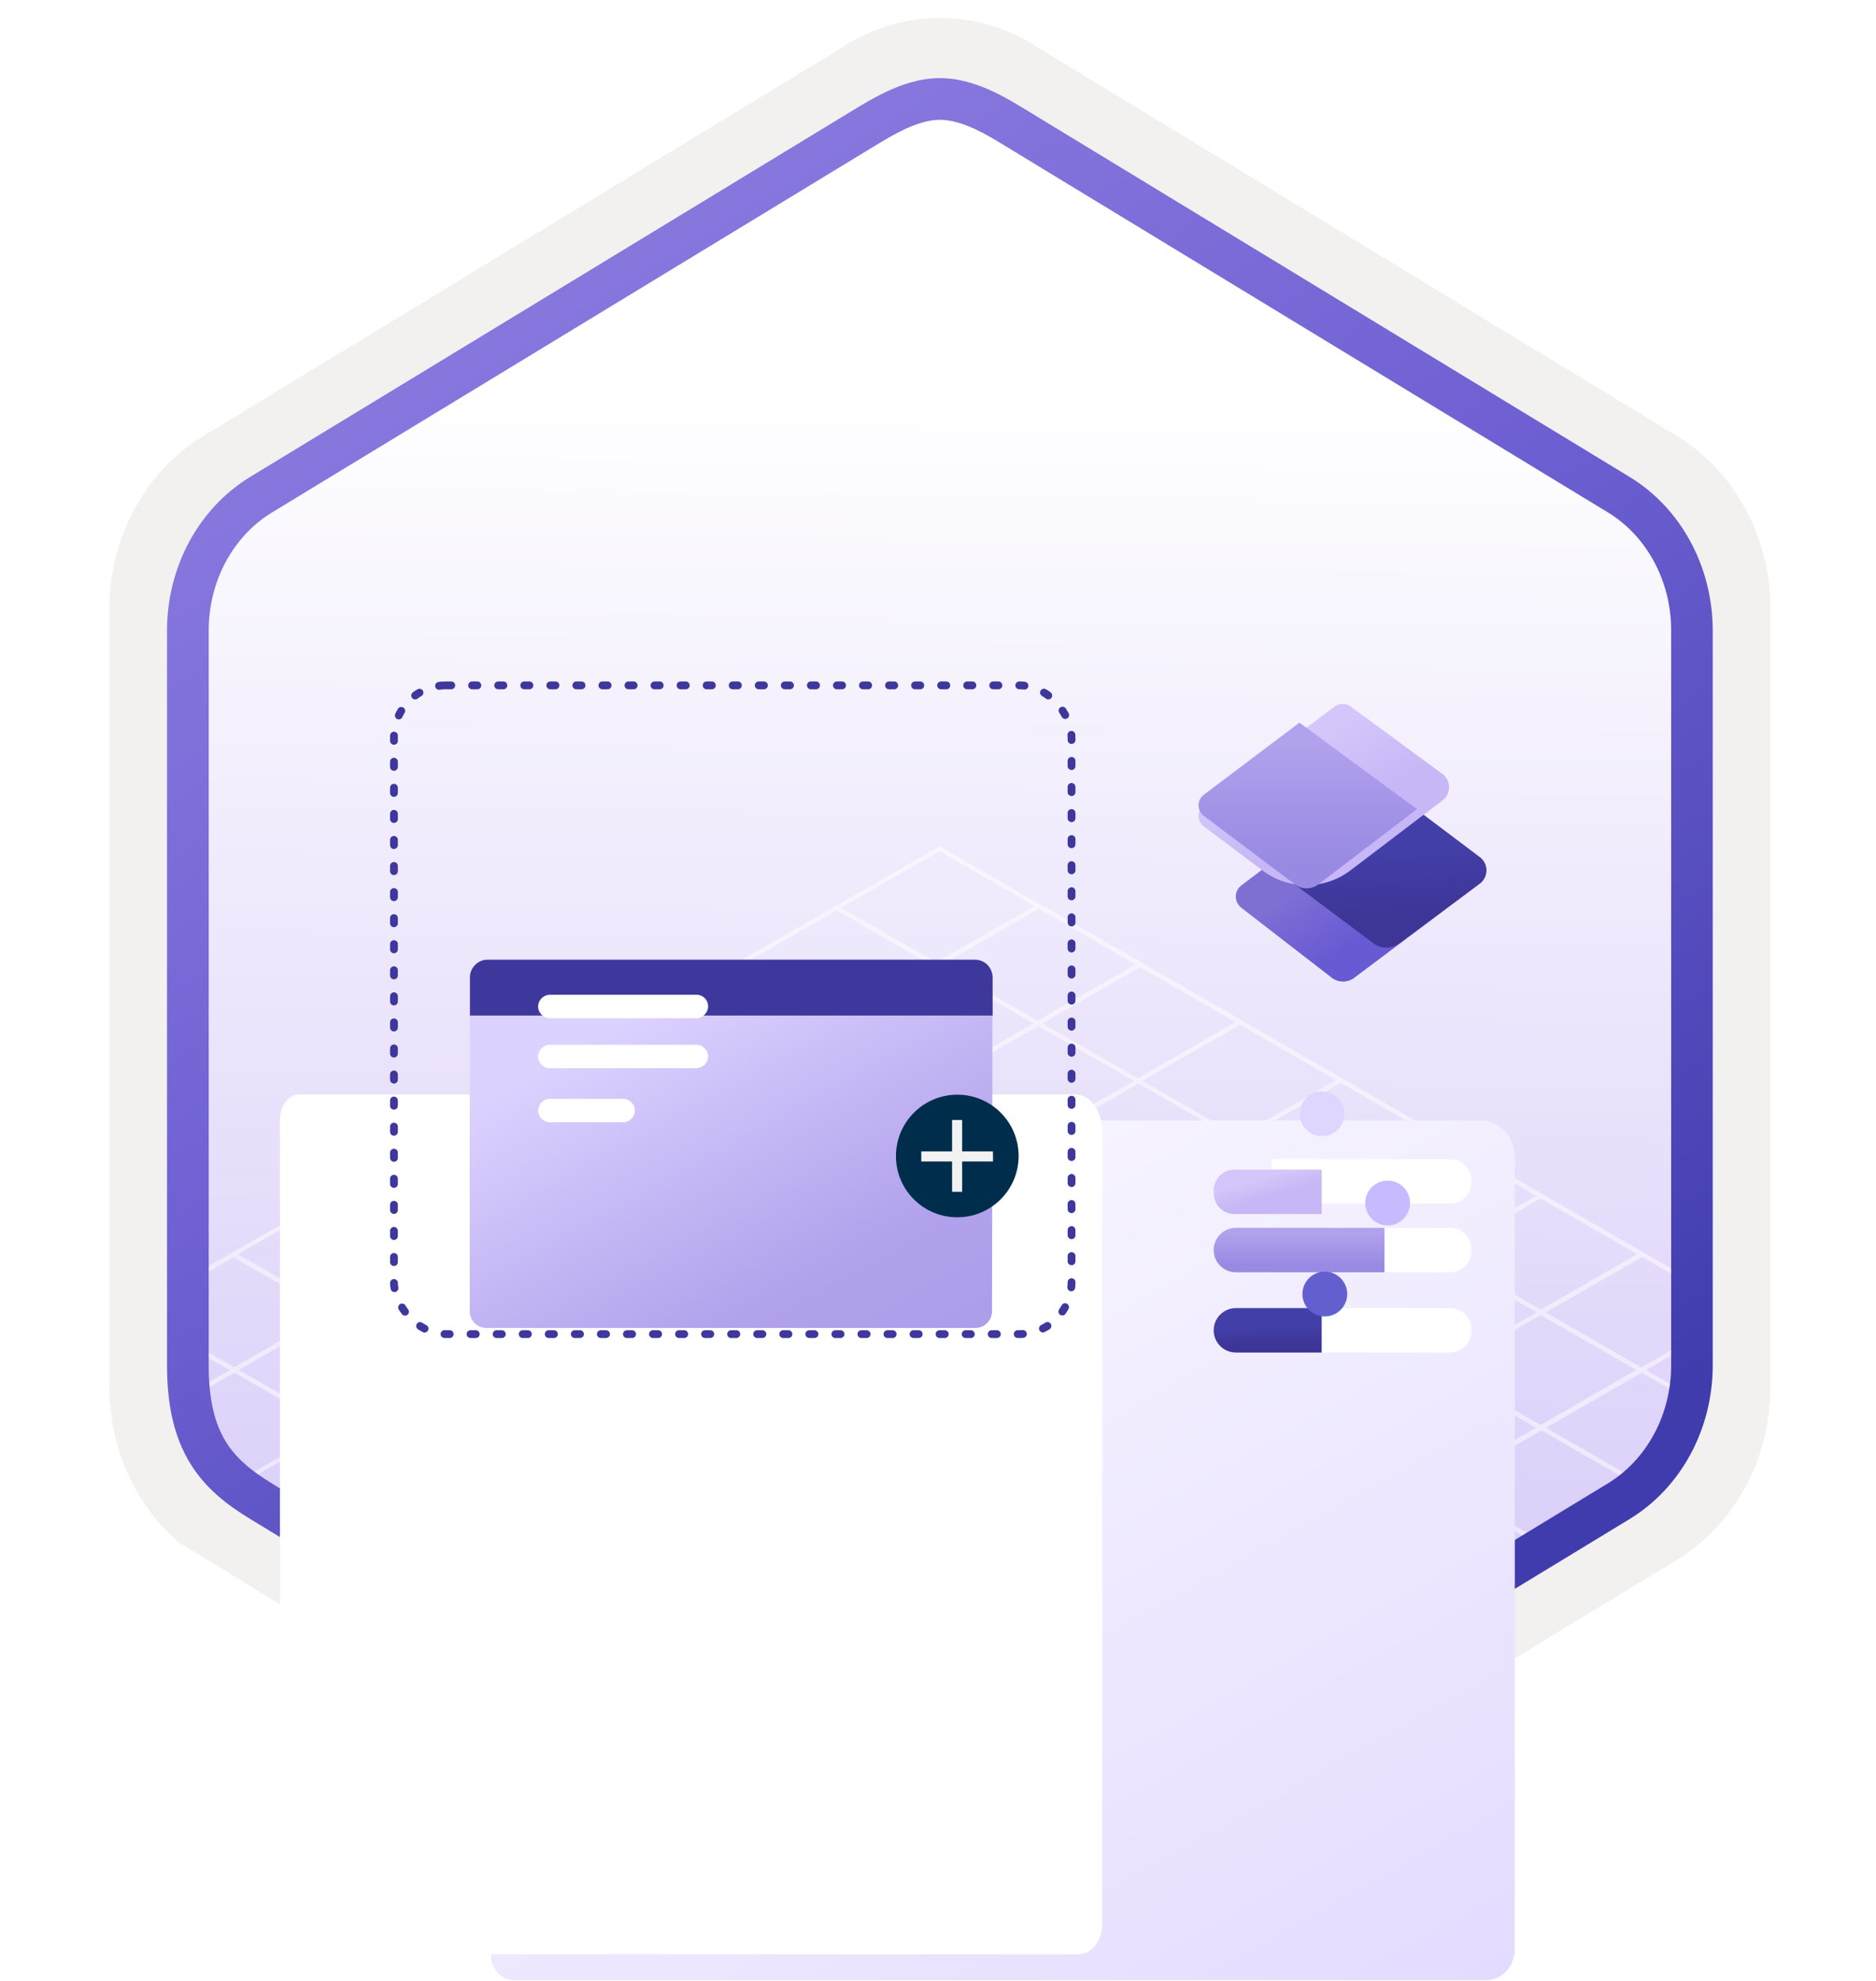 <svg width="180" height="190" viewBox="0 0 180 190" fill="none" xmlns="http://www.w3.org/2000/svg">
<g clip-path="url(#clip0_1563_23031)">
<path d="M90.186 189.742C93.246 189.742 96.256 188.892 98.916 187.272L160.886 149.612C166.426 146.242 169.856 139.912 169.856 133.072V58.362C169.856 51.542 166.426 45.202 160.886 41.822L98.916 4.162C93.586 0.922 86.766 0.942 81.466 4.162L19.496 41.842C13.956 45.212 10.506 51.542 10.506 58.382V133.082C10.506 138.842 12.956 144.262 17.056 147.832V147.862L81.466 187.292C84.106 188.892 87.126 189.742 90.186 189.742ZM90.836 8.692C92.786 8.692 95.266 9.902 96.976 10.952L157.736 48.142C161.486 50.422 163.606 57.022 163.606 61.772L162.976 133.072C162.976 137.822 159.776 142.092 156.026 144.372L95.626 180.752C92.196 182.842 89.406 182.842 85.966 180.752L24.756 144.282C21.006 142.002 17.986 137.802 17.986 133.072V59.432C17.986 54.692 20.716 49.802 24.486 47.512L85.066 10.952C86.766 9.912 88.886 8.692 90.836 8.692Z" fill="#F2F1F0"/>
<path fill-rule="evenodd" clip-rule="evenodd" d="M98.086 12.272C95.636 10.772 92.916 10.022 90.186 10.022C87.456 10.022 84.736 10.782 82.286 12.272L26.156 46.602C21.136 49.672 18.026 55.422 18.026 61.672V129.772C18.026 136.002 21.126 141.772 26.156 144.842L82.286 179.172C84.736 180.672 87.456 181.422 90.186 181.422C92.916 181.422 95.636 180.682 98.086 179.172L154.216 144.842C159.236 141.772 162.346 136.002 162.346 129.772V61.672C162.346 55.442 159.246 49.692 154.216 46.602L98.086 12.272Z" fill="url(#paint0_linear_1563_23031)"/>
<path fill-rule="evenodd" clip-rule="evenodd" d="M90.186 11.492C91.866 11.492 93.756 12.362 95.816 13.612L154.286 49.152C157.936 51.372 160.346 55.642 160.346 60.472V130.952C160.346 135.772 157.936 140.052 154.286 142.272L95.826 177.812C93.866 179.002 91.946 179.752 90.196 179.752C88.446 179.752 86.526 179.002 84.566 177.812L26.086 142.282C24.076 141.052 22.626 139.852 21.646 138.242C20.666 136.642 20.026 134.422 20.026 130.962V60.482C20.026 55.652 22.436 51.382 26.086 49.162L84.546 13.622C86.636 12.372 88.496 11.492 90.186 11.492ZM97.896 181.242L156.356 145.702C161.276 142.712 164.336 137.092 164.336 130.962V60.482C164.336 54.352 161.276 48.732 156.356 45.742L97.896 10.202C95.786 8.922 93.076 7.492 90.186 7.492C87.286 7.492 84.576 8.932 82.486 10.192H82.476L24.006 45.742C19.086 48.732 16.026 54.352 16.026 60.482V130.962C16.026 134.922 16.766 137.912 18.226 140.322C19.686 142.722 21.746 144.322 24.006 145.692L82.466 181.232C84.686 182.582 87.356 183.762 90.176 183.762C92.996 183.762 95.676 182.592 97.896 181.242Z" fill="url(#paint1_linear_1563_23031)"/>
<path d="M90.186 189.742C93.246 189.742 96.256 188.892 98.916 187.272L160.886 149.612C166.426 146.242 169.856 139.912 169.856 133.072V58.362C169.856 51.542 166.426 45.202 160.886 41.822L98.916 4.162C93.586 0.922 86.766 0.942 81.466 4.162L19.496 41.842C13.956 45.212 10.506 51.542 10.506 58.382V133.082C10.506 138.842 12.956 144.262 17.056 147.832V147.862L81.466 187.292C84.106 188.892 87.126 189.742 90.186 189.742ZM90.836 8.692C92.786 8.692 95.266 9.902 96.976 10.952L157.736 48.142C161.486 50.422 163.606 57.022 163.606 61.772L162.976 133.072C162.976 137.822 159.776 142.092 156.026 144.372L95.626 180.752C92.196 182.842 89.406 182.842 85.966 180.752L24.756 144.282C21.006 142.002 17.986 137.802 17.986 133.072V59.432C17.986 54.692 20.716 49.802 24.486 47.512L85.066 10.952C86.766 9.912 88.886 8.692 90.836 8.692Z" fill="#F2F1F0"/>
<path fill-rule="evenodd" clip-rule="evenodd" d="M98.086 12.272C95.636 10.772 92.916 10.022 90.186 10.022C87.456 10.022 84.736 10.782 82.286 12.272L26.156 46.602C21.136 49.672 18.026 55.422 18.026 61.672V129.772C18.026 136.002 21.126 141.772 26.156 144.842L82.286 179.172C84.736 180.672 87.456 181.422 90.186 181.422C92.916 181.422 95.636 180.682 98.086 179.172L154.216 144.842C159.236 141.772 162.346 136.002 162.346 129.772V61.672C162.346 55.442 159.246 49.692 154.216 46.602L98.086 12.272Z" fill="url(#paint2_linear_1563_23031)"/>
<g opacity="0.5">
<path d="M22.398 120.586L31.628 125.876L22.478 131.136L17.878 128.496V129.026L22.038 131.416L18.358 133.536L18.498 133.966L22.498 131.676L31.689 136.956L22.569 142.196L20.919 141.246L21.128 141.876L89.638 181.476L90.069 181.186L80.738 175.806L90.008 170.476L99.209 175.756L99.618 175.476L90.468 170.206L99.698 164.896L109.058 170.266L109.288 169.856L100.168 164.636L109.288 159.396L118.528 164.706L118.858 164.346L109.758 159.116L118.958 153.836L128.148 159.116L128.688 158.906L119.398 153.576L128.628 148.276L137.768 153.526L138.308 153.316L129.078 148.016L138.218 142.756L147.368 148.016L147.898 147.806L138.668 142.506L147.898 137.196L156.988 142.426L157.518 142.216L148.338 136.946L157.518 131.666L162.208 134.356V133.866L157.938 131.406L162.478 128.796V128.266L157.478 131.156L148.308 125.886L157.568 120.556L162.748 123.556V123.046L119.448 98.046L100.188 86.926L99.998 86.856L90.608 81.436L90.178 81.156L18.398 122.376V122.916L22.398 120.586ZM22.928 131.396L32.069 126.126L41.288 131.416L32.118 136.686L22.928 131.396ZM80.758 131.396L89.988 126.096L99.128 131.336L89.898 136.646L80.758 131.396ZM89.459 136.906L80.248 142.196L71.108 136.946L80.319 131.656L89.459 136.906ZM90.459 125.836L99.608 120.576L108.738 125.826L99.588 131.086L90.459 125.836ZM90.008 125.576L80.778 120.276L89.939 115.016L99.168 120.316L90.008 125.576ZM89.569 125.836L80.338 131.136L71.108 125.836L80.338 120.536L89.569 125.836ZM79.888 131.396L70.678 136.686L61.449 131.386L70.658 126.096L79.888 131.396ZM70.218 136.956L61.069 142.216L51.828 136.916L60.988 131.646L70.218 136.956ZM70.668 137.206L79.808 142.456L70.668 147.716L61.508 142.466L70.668 137.206ZM80.248 142.716L89.478 148.016L80.348 153.266L71.108 147.976L80.248 142.716ZM80.718 142.446L89.918 137.156L99.148 142.456L89.948 147.756L80.718 142.446ZM90.368 136.906L99.588 131.596L108.818 136.896L99.598 142.206L90.368 136.906ZM100.038 131.336L109.188 126.076L118.418 131.386L109.268 136.646L100.038 131.336ZM109.628 125.826L118.858 120.516L128.088 125.826L118.858 131.126L109.628 125.826ZM109.188 125.566L100.058 120.316L109.288 115.016L118.408 120.266L109.188 125.566ZM99.608 120.066L90.378 114.756L99.608 109.456L108.838 114.756L99.608 120.066ZM89.939 114.506L80.778 109.236L90.008 103.936L99.168 109.196L89.939 114.506ZM89.488 114.756L80.338 120.026L71.168 114.756L80.329 109.496L89.488 114.756ZM79.888 120.276L70.658 125.576L61.498 120.316L70.728 115.016L79.888 120.276ZM70.218 125.836L60.998 131.136L51.838 125.866L61.048 120.576L70.218 125.836ZM60.548 131.396L51.378 136.656L42.209 131.396L51.398 126.096L60.548 131.396ZM50.919 136.926L41.748 142.196L32.588 136.926L41.748 131.666L50.919 136.926ZM51.368 137.176L60.608 142.476L51.419 147.756L42.188 142.456L51.368 137.176ZM61.048 142.736L70.198 147.986L60.998 153.276L51.858 148.016L61.048 142.736ZM70.648 148.236L79.878 153.536L70.668 158.836L61.449 153.526L70.648 148.236ZM80.329 153.796L89.608 159.116L80.388 164.416L71.118 159.086L80.329 153.796ZM80.799 153.526L89.928 148.276L99.198 153.606L90.079 158.846L80.799 153.526ZM90.388 148.006L99.598 142.716L108.868 148.046L99.668 153.336L90.388 148.006ZM100.038 142.456L109.268 137.156L118.538 142.486L109.308 147.786L100.038 142.456ZM109.708 136.896L118.858 131.636L128.128 136.966L118.988 142.226L109.708 136.896ZM119.308 131.386L128.528 126.076L137.808 131.406L128.578 136.706L119.308 131.386ZM128.978 125.826L138.148 120.546L147.428 125.876L138.248 131.146L128.978 125.826ZM128.528 125.566L119.308 120.266L128.478 114.986L137.708 120.296L128.528 125.566ZM118.858 120.006L109.728 114.756L118.898 109.486L128.028 114.736L118.858 120.006ZM109.288 114.506L100.058 109.196L109.228 103.936L118.458 109.236L109.288 114.506ZM99.608 108.946L90.448 103.676L99.618 98.416L108.778 103.676L99.608 108.946ZM90.008 103.426L80.738 98.096L89.888 92.826L99.168 98.156L90.008 103.426ZM89.558 103.676L80.329 108.986L71.079 103.666L80.299 98.356L89.558 103.676ZM79.888 109.236L70.728 114.506L61.488 109.196L70.638 103.926L79.888 109.236ZM70.278 114.756L61.048 120.056L51.819 114.756L61.038 109.446L70.278 114.756ZM60.608 120.316L51.388 125.616L42.169 120.316L51.378 115.016L60.608 120.316ZM50.938 125.876L41.768 131.146L32.548 125.856L41.718 120.576L50.938 125.876ZM22.939 142.446L32.059 137.206L41.218 142.466L32.078 147.726L22.939 142.446ZM32.518 147.986L41.669 142.726L50.888 148.026L41.718 153.296L32.518 147.986ZM42.169 153.556L51.338 148.286L60.488 153.536L51.288 158.826L42.169 153.556ZM51.738 159.086L60.928 153.796L70.158 159.096L60.938 164.396L51.738 159.086ZM61.388 164.656L70.608 159.356L79.878 164.686L70.638 169.996L61.388 164.656ZM80.218 175.536L71.079 170.256L80.329 164.936L89.488 170.206L80.218 175.536ZM89.939 169.946L80.778 164.676L90.008 159.376L99.178 164.636L89.939 169.946ZM99.648 164.366L90.468 159.106L99.598 153.856L108.758 159.126L99.648 164.366ZM109.228 158.856L100.068 153.586L109.258 148.296L118.428 153.566L109.228 158.856ZM118.878 153.306L109.708 148.046L118.938 142.736L128.098 148.006L118.878 153.306ZM128.548 147.746L119.378 142.486L128.528 137.226L137.698 142.496L128.548 147.746ZM138.138 142.236L128.978 136.966L138.198 131.666L147.368 136.936L138.138 142.236ZM156.988 131.396L147.818 136.676L138.648 131.406L147.818 126.126L156.988 131.396ZM157.078 120.296L147.818 125.616L138.548 120.286L147.828 114.946L157.078 120.296ZM147.388 114.696L138.098 120.036L128.868 114.736L138.178 109.376L147.388 114.696ZM137.738 109.126L128.428 114.476L119.298 109.236L128.638 103.866L137.738 109.126ZM128.188 103.606L118.848 108.976L109.618 103.676L118.988 98.296L128.188 103.606ZM118.538 98.036L109.178 103.416L100.008 98.156L109.398 92.766L118.538 98.036ZM108.958 92.506L99.569 97.896L90.288 92.576L99.689 87.156L108.958 92.506ZM90.148 81.646L99.248 86.896L89.838 92.316L80.698 87.066L90.148 81.646ZM80.258 87.326L89.398 92.576L80.248 97.846L71.098 92.586L80.258 87.326ZM70.648 92.836L79.799 98.096L70.579 103.406L61.419 98.146L70.648 92.836ZM60.968 98.396L70.138 103.666L60.988 108.936L51.809 103.666L60.968 98.396ZM51.368 103.916L60.538 109.196L51.328 114.496L42.128 109.216L51.368 103.916ZM41.688 109.476L50.878 114.756L41.669 120.056L32.468 114.776L41.688 109.476ZM32.018 115.026L41.218 120.316L32.048 125.606L22.819 120.306L32.018 115.026Z" fill="white"/>
</g>
<path fill-rule="evenodd" clip-rule="evenodd" d="M90.185 11.492C91.865 11.492 93.755 12.362 95.815 13.612L154.285 49.152C157.935 51.372 160.345 55.642 160.345 60.472V130.952C160.345 135.772 157.935 140.052 154.285 142.272L95.825 177.812C93.865 179.002 91.945 179.752 90.195 179.752C88.445 179.752 86.525 179.002 84.565 177.812L26.085 142.282C24.075 141.052 22.625 139.852 21.645 138.242C20.665 136.642 20.025 134.422 20.025 130.962V60.482C20.025 55.652 22.435 51.382 26.085 49.162L84.545 13.622C86.635 12.372 88.495 11.492 90.185 11.492ZM97.895 181.242L156.355 145.702C161.275 142.712 164.335 137.092 164.335 130.962V60.482C164.335 54.352 161.275 48.732 156.355 45.742L97.895 10.202C95.785 8.922 93.075 7.492 90.185 7.492C87.285 7.492 84.575 8.932 82.485 10.192H82.475L24.005 45.742C19.085 48.732 16.025 54.352 16.025 60.482V130.962C16.025 134.922 16.765 137.912 18.225 140.322C19.685 142.722 21.745 144.322 24.005 145.692L82.465 181.232C84.685 182.582 87.355 183.762 90.175 183.762C92.995 183.762 95.675 182.592 97.895 181.242Z" fill="url(#paint3_linear_1563_23031)"/>
<g filter="url(#filter0_ddddd_1563_23031)">
<g filter="url(#filter1_dddddi_1563_23031)">
<path d="M50.919 134.958L50.919 57.418C50.919 57.097 50.977 56.779 51.091 56.482C51.204 56.185 51.371 55.916 51.581 55.689C51.791 55.462 52.04 55.282 52.314 55.159C52.588 55.036 52.882 54.973 53.179 54.973L145.914 54.973C146.77 54.973 147.591 55.341 148.197 55.996C148.802 56.651 149.143 57.539 149.143 58.465L149.143 134.469C149.143 135.257 148.853 136.012 148.339 136.569C147.824 137.125 147.126 137.438 146.398 137.438L53.179 137.438C52.877 137.448 52.576 137.39 52.295 137.269C52.015 137.147 51.761 136.964 51.548 136.731C51.336 136.499 51.171 136.221 51.062 135.916C50.954 135.611 50.905 135.285 50.919 134.958Z" fill="url(#paint4_linear_1563_23031)"/>
</g>
<path d="M30.859 134.958L30.859 57.418C30.859 57.097 30.906 56.779 30.997 56.482C31.088 56.185 31.222 55.916 31.391 55.689C31.559 55.462 31.759 55.282 31.98 55.159C32.2 55.036 32.436 54.973 32.674 54.973L107.161 54.973C107.849 54.973 108.509 55.341 108.995 55.996C109.481 56.651 109.755 57.539 109.755 58.465L109.755 134.469C109.755 135.257 109.522 136.012 109.109 136.569C108.696 137.125 108.135 137.438 107.55 137.438L32.674 137.438C32.432 137.448 32.19 137.39 31.965 137.269C31.739 137.147 31.535 136.964 31.365 136.731C31.194 136.499 31.061 136.221 30.974 135.916C30.887 135.611 30.848 135.285 30.859 134.958Z" fill="white"/>
</g>
<g filter="url(#filter2_ddddd_1563_23031)">
<path fill-rule="evenodd" clip-rule="evenodd" d="M122.014 106.445H139.162C140.267 106.445 141.162 105.549 141.162 104.445V104.184C141.162 103.079 140.267 102.184 139.162 102.184H122.014V106.445Z" fill="white"/>
<g filter="url(#filter3_d_1563_23031)">
<path fill-rule="evenodd" clip-rule="evenodd" d="M116.451 104.445C116.451 105.549 117.346 106.445 118.451 106.445H126.814V102.184H118.451C117.346 102.184 116.451 103.079 116.451 104.184V104.445Z" fill="url(#paint5_linear_1563_23031)"/>
</g>
</g>
<g filter="url(#filter4_ddddd_1563_23031)">
<path fill-rule="evenodd" clip-rule="evenodd" d="M127.395 115.03H139.162C140.267 115.03 141.162 114.135 141.162 113.03V112.769C141.162 111.664 140.267 110.769 139.162 110.769H127.395V115.03Z" fill="white"/>
<path fill-rule="evenodd" clip-rule="evenodd" d="M116.451 112.9C116.451 114.076 117.405 115.03 118.581 115.03H132.836V110.769H118.581C117.405 110.769 116.451 111.723 116.451 112.9V112.9Z" fill="url(#paint6_linear_1563_23031)"/>
</g>
<g filter="url(#filter5_ddddd_1563_23031)">
<path fill-rule="evenodd" clip-rule="evenodd" d="M125.256 123.728H139.163C140.267 123.728 141.163 122.833 141.163 121.728V121.467C141.163 120.362 140.267 119.467 139.163 119.467H125.256V123.728Z" fill="white"/>
<path fill-rule="evenodd" clip-rule="evenodd" d="M116.451 121.597C116.451 122.774 117.405 123.728 118.581 123.728H126.814V119.467H118.581C117.405 119.467 116.451 120.421 116.451 121.597V121.597Z" fill="url(#paint7_linear_1563_23031)"/>
</g>
<g filter="url(#filter6_dddddi_1563_23031)">
<circle cx="132.941" cy="112.886" r="2.148" fill="#C8BAFF"/>
</g>
<g filter="url(#filter7_dddddi_1563_23031)">
<circle cx="126.914" cy="121.617" r="2.148" fill="#635FCE"/>
</g>
<g filter="url(#filter8_dddddi_1563_23031)">
<circle cx="126.65" cy="104.331" r="2.148" fill="#DFD5FF"/>
</g>
<path d="M141.983 84.755L129.929 93.793C129.619 94.027 129.24 94.151 128.851 94.149C128.463 94.146 128.086 94.016 127.778 93.778L119.095 87.063C118.932 86.936 118.799 86.773 118.709 86.587C118.618 86.401 118.572 86.197 118.573 85.99C118.574 85.783 118.623 85.579 118.715 85.394C118.808 85.209 118.942 85.048 119.107 84.923L132.291 74.933L141.984 82.218C142.181 82.365 142.341 82.557 142.451 82.777C142.561 82.998 142.619 83.241 142.619 83.487C142.618 83.733 142.561 83.976 142.45 84.196C142.34 84.416 142.18 84.608 141.983 84.755V84.755Z" fill="url(#paint8_linear_1563_23031)"/>
<path d="M141.974 84.752L134.268 90.481C133.909 90.748 133.473 90.893 133.025 90.893C132.577 90.893 132.141 90.748 131.782 90.481L121.72 82.946L132.323 74.933L141.982 82.213C142.179 82.361 142.338 82.553 142.448 82.774C142.557 82.995 142.614 83.238 142.613 83.484C142.612 83.731 142.554 83.973 142.443 84.193C142.332 84.413 142.171 84.605 141.974 84.752V84.752Z" fill="url(#paint9_linear_1563_23031)"/>
<g filter="url(#filter9_d_1563_23031)">
<path d="M138.411 75.769L129.584 82.476C127.091 84.37 123.645 84.378 121.142 82.497L115.496 78.252C115.341 78.135 115.214 77.983 115.127 77.809C115.04 77.635 114.995 77.443 114.995 77.248C114.995 77.053 115.04 76.861 115.127 76.687C115.214 76.512 115.341 76.361 115.496 76.244L128.055 66.768C128.275 66.602 128.542 66.511 128.818 66.509C129.094 66.507 129.363 66.595 129.585 66.758L138.394 73.229C138.593 73.375 138.755 73.565 138.867 73.785C138.979 74.005 139.038 74.248 139.04 74.495C139.041 74.741 138.985 74.985 138.876 75.206C138.767 75.428 138.608 75.62 138.411 75.769Z" fill="url(#paint10_linear_1563_23031)"/>
</g>
<path d="M135.957 77.61L126.478 84.834C126.159 85.076 125.769 85.207 125.369 85.207C124.968 85.207 124.578 85.076 124.259 84.834L115.496 78.246C115.341 78.128 115.215 77.977 115.128 77.802C115.041 77.628 114.996 77.436 114.996 77.242C114.996 77.047 115.041 76.855 115.128 76.681C115.215 76.506 115.341 76.355 115.496 76.237L124.679 69.314L135.957 77.61Z" fill="url(#paint11_linear_1563_23031)"/>
<g filter="url(#filter10_ddddd_1563_23031)">
<path d="M95.223 82.399H45.07V111.776C45.07 112.669 45.808 113.368 46.662 113.368H93.592C94.485 113.368 95.184 112.631 95.184 111.776L95.223 82.399Z" fill="url(#paint12_linear_1563_23031)"/>
<path d="M93.533 78.049H46.778C45.846 78.049 45.089 78.826 45.089 79.739V83.408H95.242V79.739C95.222 78.807 94.504 78.049 93.533 78.049Z" fill="#3F389C"/>
</g>
<g filter="url(#filter11_ddddd_1563_23031)">
<path d="M66.855 91.415H52.759C52.157 91.415 51.633 91.919 51.633 92.541C51.633 93.143 52.138 93.667 52.759 93.667H66.817C67.457 93.628 67.943 93.123 67.943 92.521C67.943 91.919 67.457 91.415 66.855 91.415Z" fill="white"/>
<path d="M66.855 96.21H52.759C52.157 96.21 51.633 96.715 51.633 97.337C51.633 97.958 52.138 98.463 52.759 98.463H66.817C67.457 98.424 67.943 97.919 67.943 97.337C67.943 96.735 67.457 96.21 66.855 96.21Z" fill="white"/>
<path fill-rule="evenodd" clip-rule="evenodd" d="M52.759 101.394H59.788C60.39 101.394 60.914 101.899 60.914 102.52C60.914 103.122 60.409 103.646 59.788 103.646H52.759C52.157 103.646 51.633 103.142 51.633 102.52C51.672 101.899 52.138 101.394 52.759 101.394Z" fill="white"/>
</g>
<rect x="37.799" y="65.738" width="65.014" height="62.224" rx="5" stroke="#3F389C" stroke-width="0.75" stroke-linecap="round" stroke-linejoin="round" stroke-dasharray="0.5 2"/>
<path d="M91.851 116.755C95.102 116.755 97.737 114.126 97.737 110.869C97.73 107.618 95.094 104.997 91.851 104.997C88.615 104.997 85.965 107.625 85.965 110.883C85.965 114.133 88.594 116.755 91.851 116.755Z" fill="#002D4C"/>
<path d="M92.316 107.425H91.351V114.312H92.316V107.425Z" fill="#F2F2F2"/>
<path d="M95.273 110.44H88.394V111.404H95.28L95.273 110.44Z" fill="#F2F2F2"/>
</g>
<defs>
<filter id="filter0_ddddd_1563_23031" x="17.857" y="52.973" width="140.286" height="121.466" filterUnits="userSpaceOnUse" color-interpolation-filters="sRGB">
<feFlood flood-opacity="0" result="BackgroundImageFix"/>
<feColorMatrix in="SourceAlpha" type="matrix" values="0 0 0 0 0 0 0 0 0 0 0 0 0 0 0 0 0 0 127 0" result="hardAlpha"/>
<feOffset/>
<feColorMatrix type="matrix" values="0 0 0 0 0 0 0 0 0 0 0 0 0 0 0 0 0 0 0.1 0"/>
<feBlend mode="normal" in2="BackgroundImageFix" result="effect1_dropShadow_1563_23031"/>
<feColorMatrix in="SourceAlpha" type="matrix" values="0 0 0 0 0 0 0 0 0 0 0 0 0 0 0 0 0 0 127 0" result="hardAlpha"/>
<feOffset dy="2"/>
<feGaussianBlur stdDeviation="2"/>
<feColorMatrix type="matrix" values="0 0 0 0 0 0 0 0 0 0 0 0 0 0 0 0 0 0 0.1 0"/>
<feBlend mode="normal" in2="effect1_dropShadow_1563_23031" result="effect2_dropShadow_1563_23031"/>
<feColorMatrix in="SourceAlpha" type="matrix" values="0 0 0 0 0 0 0 0 0 0 0 0 0 0 0 0 0 0 127 0" result="hardAlpha"/>
<feOffset dx="-1" dy="7"/>
<feGaussianBlur stdDeviation="3.5"/>
<feColorMatrix type="matrix" values="0 0 0 0 0 0 0 0 0 0 0 0 0 0 0 0 0 0 0.09 0"/>
<feBlend mode="normal" in2="effect2_dropShadow_1563_23031" result="effect3_dropShadow_1563_23031"/>
<feColorMatrix in="SourceAlpha" type="matrix" values="0 0 0 0 0 0 0 0 0 0 0 0 0 0 0 0 0 0 127 0" result="hardAlpha"/>
<feOffset dx="-1" dy="15"/>
<feGaussianBlur stdDeviation="4.5"/>
<feColorMatrix type="matrix" values="0 0 0 0 0 0 0 0 0 0 0 0 0 0 0 0 0 0 0.05 0"/>
<feBlend mode="normal" in2="effect3_dropShadow_1563_23031" result="effect4_dropShadow_1563_23031"/>
<feColorMatrix in="SourceAlpha" type="matrix" values="0 0 0 0 0 0 0 0 0 0 0 0 0 0 0 0 0 0 127 0" result="hardAlpha"/>
<feOffset dx="-2" dy="26"/>
<feGaussianBlur stdDeviation="5.5"/>
<feColorMatrix type="matrix" values="0 0 0 0 0 0 0 0 0 0 0 0 0 0 0 0 0 0 0.01 0"/>
<feBlend mode="normal" in2="effect4_dropShadow_1563_23031" result="effect5_dropShadow_1563_23031"/>
<feBlend mode="normal" in="SourceGraphic" in2="effect5_dropShadow_1563_23031" result="shape"/>
</filter>
<filter id="filter1_dddddi_1563_23031" x="49.916" y="53.973" width="100.227" height="85.466" filterUnits="userSpaceOnUse" color-interpolation-filters="sRGB">
<feFlood flood-opacity="0" result="BackgroundImageFix"/>
<feColorMatrix in="SourceAlpha" type="matrix" values="0 0 0 0 0 0 0 0 0 0 0 0 0 0 0 0 0 0 127 0" result="hardAlpha"/>
<feOffset/>
<feColorMatrix type="matrix" values="0 0 0 0 0 0 0 0 0 0 0 0 0 0 0 0 0 0 0.1 0"/>
<feBlend mode="normal" in2="BackgroundImageFix" result="effect1_dropShadow_1563_23031"/>
<feColorMatrix in="SourceAlpha" type="matrix" values="0 0 0 0 0 0 0 0 0 0 0 0 0 0 0 0 0 0 127 0" result="hardAlpha"/>
<feOffset/>
<feColorMatrix type="matrix" values="0 0 0 0 0 0 0 0 0 0 0 0 0 0 0 0 0 0 0.1 0"/>
<feBlend mode="normal" in2="effect1_dropShadow_1563_23031" result="effect2_dropShadow_1563_23031"/>
<feColorMatrix in="SourceAlpha" type="matrix" values="0 0 0 0 0 0 0 0 0 0 0 0 0 0 0 0 0 0 127 0" result="hardAlpha"/>
<feOffset/>
<feGaussianBlur stdDeviation="0.5"/>
<feColorMatrix type="matrix" values="0 0 0 0 0 0 0 0 0 0 0 0 0 0 0 0 0 0 0.09 0"/>
<feBlend mode="normal" in2="effect2_dropShadow_1563_23031" result="effect3_dropShadow_1563_23031"/>
<feColorMatrix in="SourceAlpha" type="matrix" values="0 0 0 0 0 0 0 0 0 0 0 0 0 0 0 0 0 0 127 0" result="hardAlpha"/>
<feOffset dy="1"/>
<feGaussianBlur stdDeviation="0.5"/>
<feColorMatrix type="matrix" values="0 0 0 0 0 0 0 0 0 0 0 0 0 0 0 0 0 0 0.05 0"/>
<feBlend mode="normal" in2="effect3_dropShadow_1563_23031" result="effect4_dropShadow_1563_23031"/>
<feColorMatrix in="SourceAlpha" type="matrix" values="0 0 0 0 0 0 0 0 0 0 0 0 0 0 0 0 0 0 127 0" result="hardAlpha"/>
<feOffset dy="1"/>
<feGaussianBlur stdDeviation="0.5"/>
<feColorMatrix type="matrix" values="0 0 0 0 0 0 0 0 0 0 0 0 0 0 0 0 0 0 0.01 0"/>
<feBlend mode="normal" in2="effect4_dropShadow_1563_23031" result="effect5_dropShadow_1563_23031"/>
<feBlend mode="normal" in="SourceGraphic" in2="effect5_dropShadow_1563_23031" result="shape"/>
<feColorMatrix in="SourceAlpha" type="matrix" values="0 0 0 0 0 0 0 0 0 0 0 0 0 0 0 0 0 0 127 0" result="hardAlpha"/>
<feOffset dx="0.2" dy="0.5"/>
<feGaussianBlur stdDeviation="0.25"/>
<feComposite in2="hardAlpha" operator="arithmetic" k2="-1" k3="1"/>
<feColorMatrix type="matrix" values="0 0 0 0 1 0 0 0 0 1 0 0 0 0 1 0 0 0 0.1 0"/>
<feBlend mode="normal" in2="shape" result="effect6_innerShadow_1563_23031"/>
</filter>
<filter id="filter2_ddddd_1563_23031" x="114.451" y="101.184" width="28.712" height="12.261" filterUnits="userSpaceOnUse" color-interpolation-filters="sRGB">
<feFlood flood-opacity="0" result="BackgroundImageFix"/>
<feColorMatrix in="SourceAlpha" type="matrix" values="0 0 0 0 0 0 0 0 0 0 0 0 0 0 0 0 0 0 127 0" result="hardAlpha"/>
<feOffset/>
<feColorMatrix type="matrix" values="0 0 0 0 0 0 0 0 0 0 0 0 0 0 0 0 0 0 0.1 0"/>
<feBlend mode="normal" in2="BackgroundImageFix" result="effect1_dropShadow_1563_23031"/>
<feColorMatrix in="SourceAlpha" type="matrix" values="0 0 0 0 0 0 0 0 0 0 0 0 0 0 0 0 0 0 127 0" result="hardAlpha"/>
<feOffset/>
<feGaussianBlur stdDeviation="0.5"/>
<feColorMatrix type="matrix" values="0 0 0 0 0 0 0 0 0 0 0 0 0 0 0 0 0 0 0.1 0"/>
<feBlend mode="normal" in2="effect1_dropShadow_1563_23031" result="effect2_dropShadow_1563_23031"/>
<feColorMatrix in="SourceAlpha" type="matrix" values="0 0 0 0 0 0 0 0 0 0 0 0 0 0 0 0 0 0 127 0" result="hardAlpha"/>
<feOffset dy="1"/>
<feGaussianBlur stdDeviation="0.5"/>
<feColorMatrix type="matrix" values="0 0 0 0 0 0 0 0 0 0 0 0 0 0 0 0 0 0 0.09 0"/>
<feBlend mode="normal" in2="effect2_dropShadow_1563_23031" result="effect3_dropShadow_1563_23031"/>
<feColorMatrix in="SourceAlpha" type="matrix" values="0 0 0 0 0 0 0 0 0 0 0 0 0 0 0 0 0 0 127 0" result="hardAlpha"/>
<feOffset dy="3"/>
<feGaussianBlur stdDeviation="1"/>
<feColorMatrix type="matrix" values="0 0 0 0 0 0 0 0 0 0 0 0 0 0 0 0 0 0 0.05 0"/>
<feBlend mode="normal" in2="effect3_dropShadow_1563_23031" result="effect4_dropShadow_1563_23031"/>
<feColorMatrix in="SourceAlpha" type="matrix" values="0 0 0 0 0 0 0 0 0 0 0 0 0 0 0 0 0 0 127 0" result="hardAlpha"/>
<feOffset dy="5"/>
<feGaussianBlur stdDeviation="1"/>
<feColorMatrix type="matrix" values="0 0 0 0 0 0 0 0 0 0 0 0 0 0 0 0 0 0 0.01 0"/>
<feBlend mode="normal" in2="effect4_dropShadow_1563_23031" result="effect5_dropShadow_1563_23031"/>
<feBlend mode="normal" in="SourceGraphic" in2="effect5_dropShadow_1563_23031" result="shape"/>
</filter>
<filter id="filter3_d_1563_23031" x="112.451" y="99.184" width="18.363" height="12.261" filterUnits="userSpaceOnUse" color-interpolation-filters="sRGB">
<feFlood flood-opacity="0" result="BackgroundImageFix"/>
<feColorMatrix in="SourceAlpha" type="matrix" values="0 0 0 0 0 0 0 0 0 0 0 0 0 0 0 0 0 0 127 0" result="hardAlpha"/>
<feOffset dy="1"/>
<feGaussianBlur stdDeviation="2"/>
<feComposite in2="hardAlpha" operator="out"/>
<feColorMatrix type="matrix" values="0 0 0 0 0 0 0 0 0 0 0 0 0 0 0 0 0 0 0.25 0"/>
<feBlend mode="normal" in2="BackgroundImageFix" result="effect1_dropShadow_1563_23031"/>
<feBlend mode="normal" in="SourceGraphic" in2="effect1_dropShadow_1563_23031" result="shape"/>
</filter>
<filter id="filter4_ddddd_1563_23031" x="115.451" y="109.769" width="26.712" height="10.261" filterUnits="userSpaceOnUse" color-interpolation-filters="sRGB">
<feFlood flood-opacity="0" result="BackgroundImageFix"/>
<feColorMatrix in="SourceAlpha" type="matrix" values="0 0 0 0 0 0 0 0 0 0 0 0 0 0 0 0 0 0 127 0" result="hardAlpha"/>
<feOffset/>
<feColorMatrix type="matrix" values="0 0 0 0 0 0 0 0 0 0 0 0 0 0 0 0 0 0 0.1 0"/>
<feBlend mode="normal" in2="BackgroundImageFix" result="effect1_dropShadow_1563_23031"/>
<feColorMatrix in="SourceAlpha" type="matrix" values="0 0 0 0 0 0 0 0 0 0 0 0 0 0 0 0 0 0 127 0" result="hardAlpha"/>
<feOffset/>
<feGaussianBlur stdDeviation="0.5"/>
<feColorMatrix type="matrix" values="0 0 0 0 0 0 0 0 0 0 0 0 0 0 0 0 0 0 0.1 0"/>
<feBlend mode="normal" in2="effect1_dropShadow_1563_23031" result="effect2_dropShadow_1563_23031"/>
<feColorMatrix in="SourceAlpha" type="matrix" values="0 0 0 0 0 0 0 0 0 0 0 0 0 0 0 0 0 0 127 0" result="hardAlpha"/>
<feOffset dy="1"/>
<feGaussianBlur stdDeviation="0.5"/>
<feColorMatrix type="matrix" values="0 0 0 0 0 0 0 0 0 0 0 0 0 0 0 0 0 0 0.09 0"/>
<feBlend mode="normal" in2="effect2_dropShadow_1563_23031" result="effect3_dropShadow_1563_23031"/>
<feColorMatrix in="SourceAlpha" type="matrix" values="0 0 0 0 0 0 0 0 0 0 0 0 0 0 0 0 0 0 127 0" result="hardAlpha"/>
<feOffset dy="2"/>
<feGaussianBlur stdDeviation="0.5"/>
<feColorMatrix type="matrix" values="0 0 0 0 0 0 0 0 0 0 0 0 0 0 0 0 0 0 0.05 0"/>
<feBlend mode="normal" in2="effect3_dropShadow_1563_23031" result="effect4_dropShadow_1563_23031"/>
<feColorMatrix in="SourceAlpha" type="matrix" values="0 0 0 0 0 0 0 0 0 0 0 0 0 0 0 0 0 0 127 0" result="hardAlpha"/>
<feOffset dy="4"/>
<feGaussianBlur stdDeviation="0.5"/>
<feColorMatrix type="matrix" values="0 0 0 0 0 0 0 0 0 0 0 0 0 0 0 0 0 0 0.01 0"/>
<feBlend mode="normal" in2="effect4_dropShadow_1563_23031" result="effect5_dropShadow_1563_23031"/>
<feBlend mode="normal" in="SourceGraphic" in2="effect5_dropShadow_1563_23031" result="shape"/>
</filter>
<filter id="filter5_ddddd_1563_23031" x="115.451" y="119.467" width="26.712" height="8.261" filterUnits="userSpaceOnUse" color-interpolation-filters="sRGB">
<feFlood flood-opacity="0" result="BackgroundImageFix"/>
<feColorMatrix in="SourceAlpha" type="matrix" values="0 0 0 0 0 0 0 0 0 0 0 0 0 0 0 0 0 0 127 0" result="hardAlpha"/>
<feOffset/>
<feColorMatrix type="matrix" values="0 0 0 0 0 0 0 0 0 0 0 0 0 0 0 0 0 0 0.1 0"/>
<feBlend mode="normal" in2="BackgroundImageFix" result="effect1_dropShadow_1563_23031"/>
<feColorMatrix in="SourceAlpha" type="matrix" values="0 0 0 0 0 0 0 0 0 0 0 0 0 0 0 0 0 0 127 0" result="hardAlpha"/>
<feOffset/>
<feColorMatrix type="matrix" values="0 0 0 0 0 0 0 0 0 0 0 0 0 0 0 0 0 0 0.1 0"/>
<feBlend mode="normal" in2="effect1_dropShadow_1563_23031" result="effect2_dropShadow_1563_23031"/>
<feColorMatrix in="SourceAlpha" type="matrix" values="0 0 0 0 0 0 0 0 0 0 0 0 0 0 0 0 0 0 127 0" result="hardAlpha"/>
<feOffset dy="1"/>
<feGaussianBlur stdDeviation="0.5"/>
<feColorMatrix type="matrix" values="0 0 0 0 0 0 0 0 0 0 0 0 0 0 0 0 0 0 0.09 0"/>
<feBlend mode="normal" in2="effect2_dropShadow_1563_23031" result="effect3_dropShadow_1563_23031"/>
<feColorMatrix in="SourceAlpha" type="matrix" values="0 0 0 0 0 0 0 0 0 0 0 0 0 0 0 0 0 0 127 0" result="hardAlpha"/>
<feOffset dy="2"/>
<feGaussianBlur stdDeviation="0.5"/>
<feColorMatrix type="matrix" values="0 0 0 0 0 0 0 0 0 0 0 0 0 0 0 0 0 0 0.05 0"/>
<feBlend mode="normal" in2="effect3_dropShadow_1563_23031" result="effect4_dropShadow_1563_23031"/>
<feColorMatrix in="SourceAlpha" type="matrix" values="0 0 0 0 0 0 0 0 0 0 0 0 0 0 0 0 0 0 127 0" result="hardAlpha"/>
<feOffset dy="3"/>
<feGaussianBlur stdDeviation="0.5"/>
<feColorMatrix type="matrix" values="0 0 0 0 0 0 0 0 0 0 0 0 0 0 0 0 0 0 0.01 0"/>
<feBlend mode="normal" in2="effect4_dropShadow_1563_23031" result="effect5_dropShadow_1563_23031"/>
<feBlend mode="normal" in="SourceGraphic" in2="effect5_dropShadow_1563_23031" result="shape"/>
</filter>
<filter id="filter6_dddddi_1563_23031" x="129.793" y="109.739" width="6.295" height="7.295" filterUnits="userSpaceOnUse" color-interpolation-filters="sRGB">
<feFlood flood-opacity="0" result="BackgroundImageFix"/>
<feColorMatrix in="SourceAlpha" type="matrix" values="0 0 0 0 0 0 0 0 0 0 0 0 0 0 0 0 0 0 127 0" result="hardAlpha"/>
<feOffset/>
<feColorMatrix type="matrix" values="0 0 0 0 0 0 0 0 0 0 0 0 0 0 0 0 0 0 0.1 0"/>
<feBlend mode="normal" in2="BackgroundImageFix" result="effect1_dropShadow_1563_23031"/>
<feColorMatrix in="SourceAlpha" type="matrix" values="0 0 0 0 0 0 0 0 0 0 0 0 0 0 0 0 0 0 127 0" result="hardAlpha"/>
<feOffset/>
<feColorMatrix type="matrix" values="0 0 0 0 0 0 0 0 0 0 0 0 0 0 0 0 0 0 0.1 0"/>
<feBlend mode="normal" in2="effect1_dropShadow_1563_23031" result="effect2_dropShadow_1563_23031"/>
<feColorMatrix in="SourceAlpha" type="matrix" values="0 0 0 0 0 0 0 0 0 0 0 0 0 0 0 0 0 0 127 0" result="hardAlpha"/>
<feOffset/>
<feGaussianBlur stdDeviation="0.5"/>
<feColorMatrix type="matrix" values="0 0 0 0 0 0 0 0 0 0 0 0 0 0 0 0 0 0 0.09 0"/>
<feBlend mode="normal" in2="effect2_dropShadow_1563_23031" result="effect3_dropShadow_1563_23031"/>
<feColorMatrix in="SourceAlpha" type="matrix" values="0 0 0 0 0 0 0 0 0 0 0 0 0 0 0 0 0 0 127 0" result="hardAlpha"/>
<feOffset dy="1"/>
<feGaussianBlur stdDeviation="0.5"/>
<feColorMatrix type="matrix" values="0 0 0 0 0 0 0 0 0 0 0 0 0 0 0 0 0 0 0.05 0"/>
<feBlend mode="normal" in2="effect3_dropShadow_1563_23031" result="effect4_dropShadow_1563_23031"/>
<feColorMatrix in="SourceAlpha" type="matrix" values="0 0 0 0 0 0 0 0 0 0 0 0 0 0 0 0 0 0 127 0" result="hardAlpha"/>
<feOffset dy="1"/>
<feGaussianBlur stdDeviation="0.5"/>
<feColorMatrix type="matrix" values="0 0 0 0 0 0 0 0 0 0 0 0 0 0 0 0 0 0 0.01 0"/>
<feBlend mode="normal" in2="effect4_dropShadow_1563_23031" result="effect5_dropShadow_1563_23031"/>
<feBlend mode="normal" in="SourceGraphic" in2="effect5_dropShadow_1563_23031" result="shape"/>
<feColorMatrix in="SourceAlpha" type="matrix" values="0 0 0 0 0 0 0 0 0 0 0 0 0 0 0 0 0 0 127 0" result="hardAlpha"/>
<feOffset dx="0.2" dy="0.5"/>
<feGaussianBlur stdDeviation="0.25"/>
<feComposite in2="hardAlpha" operator="arithmetic" k2="-1" k3="1"/>
<feColorMatrix type="matrix" values="0 0 0 0 1 0 0 0 0 1 0 0 0 0 1 0 0 0 0.1 0"/>
<feBlend mode="normal" in2="shape" result="effect6_innerShadow_1563_23031"/>
</filter>
<filter id="filter7_dddddi_1563_23031" x="123.767" y="118.47" width="6.295" height="7.295" filterUnits="userSpaceOnUse" color-interpolation-filters="sRGB">
<feFlood flood-opacity="0" result="BackgroundImageFix"/>
<feColorMatrix in="SourceAlpha" type="matrix" values="0 0 0 0 0 0 0 0 0 0 0 0 0 0 0 0 0 0 127 0" result="hardAlpha"/>
<feOffset/>
<feColorMatrix type="matrix" values="0 0 0 0 0 0 0 0 0 0 0 0 0 0 0 0 0 0 0.1 0"/>
<feBlend mode="normal" in2="BackgroundImageFix" result="effect1_dropShadow_1563_23031"/>
<feColorMatrix in="SourceAlpha" type="matrix" values="0 0 0 0 0 0 0 0 0 0 0 0 0 0 0 0 0 0 127 0" result="hardAlpha"/>
<feOffset/>
<feColorMatrix type="matrix" values="0 0 0 0 0 0 0 0 0 0 0 0 0 0 0 0 0 0 0.1 0"/>
<feBlend mode="normal" in2="effect1_dropShadow_1563_23031" result="effect2_dropShadow_1563_23031"/>
<feColorMatrix in="SourceAlpha" type="matrix" values="0 0 0 0 0 0 0 0 0 0 0 0 0 0 0 0 0 0 127 0" result="hardAlpha"/>
<feOffset/>
<feGaussianBlur stdDeviation="0.5"/>
<feColorMatrix type="matrix" values="0 0 0 0 0 0 0 0 0 0 0 0 0 0 0 0 0 0 0.09 0"/>
<feBlend mode="normal" in2="effect2_dropShadow_1563_23031" result="effect3_dropShadow_1563_23031"/>
<feColorMatrix in="SourceAlpha" type="matrix" values="0 0 0 0 0 0 0 0 0 0 0 0 0 0 0 0 0 0 127 0" result="hardAlpha"/>
<feOffset dy="1"/>
<feGaussianBlur stdDeviation="0.5"/>
<feColorMatrix type="matrix" values="0 0 0 0 0 0 0 0 0 0 0 0 0 0 0 0 0 0 0.05 0"/>
<feBlend mode="normal" in2="effect3_dropShadow_1563_23031" result="effect4_dropShadow_1563_23031"/>
<feColorMatrix in="SourceAlpha" type="matrix" values="0 0 0 0 0 0 0 0 0 0 0 0 0 0 0 0 0 0 127 0" result="hardAlpha"/>
<feOffset dy="1"/>
<feGaussianBlur stdDeviation="0.5"/>
<feColorMatrix type="matrix" values="0 0 0 0 0 0 0 0 0 0 0 0 0 0 0 0 0 0 0.01 0"/>
<feBlend mode="normal" in2="effect4_dropShadow_1563_23031" result="effect5_dropShadow_1563_23031"/>
<feBlend mode="normal" in="SourceGraphic" in2="effect5_dropShadow_1563_23031" result="shape"/>
<feColorMatrix in="SourceAlpha" type="matrix" values="0 0 0 0 0 0 0 0 0 0 0 0 0 0 0 0 0 0 127 0" result="hardAlpha"/>
<feOffset dx="0.2" dy="0.5"/>
<feGaussianBlur stdDeviation="0.25"/>
<feComposite in2="hardAlpha" operator="arithmetic" k2="-1" k3="1"/>
<feColorMatrix type="matrix" values="0 0 0 0 1 0 0 0 0 1 0 0 0 0 1 0 0 0 0.1 0"/>
<feBlend mode="normal" in2="shape" result="effect6_innerShadow_1563_23031"/>
</filter>
<filter id="filter8_dddddi_1563_23031" x="123.502" y="101.184" width="6.295" height="7.295" filterUnits="userSpaceOnUse" color-interpolation-filters="sRGB">
<feFlood flood-opacity="0" result="BackgroundImageFix"/>
<feColorMatrix in="SourceAlpha" type="matrix" values="0 0 0 0 0 0 0 0 0 0 0 0 0 0 0 0 0 0 127 0" result="hardAlpha"/>
<feOffset/>
<feColorMatrix type="matrix" values="0 0 0 0 0 0 0 0 0 0 0 0 0 0 0 0 0 0 0.1 0"/>
<feBlend mode="normal" in2="BackgroundImageFix" result="effect1_dropShadow_1563_23031"/>
<feColorMatrix in="SourceAlpha" type="matrix" values="0 0 0 0 0 0 0 0 0 0 0 0 0 0 0 0 0 0 127 0" result="hardAlpha"/>
<feOffset/>
<feColorMatrix type="matrix" values="0 0 0 0 0 0 0 0 0 0 0 0 0 0 0 0 0 0 0.1 0"/>
<feBlend mode="normal" in2="effect1_dropShadow_1563_23031" result="effect2_dropShadow_1563_23031"/>
<feColorMatrix in="SourceAlpha" type="matrix" values="0 0 0 0 0 0 0 0 0 0 0 0 0 0 0 0 0 0 127 0" result="hardAlpha"/>
<feOffset/>
<feGaussianBlur stdDeviation="0.5"/>
<feColorMatrix type="matrix" values="0 0 0 0 0 0 0 0 0 0 0 0 0 0 0 0 0 0 0.09 0"/>
<feBlend mode="normal" in2="effect2_dropShadow_1563_23031" result="effect3_dropShadow_1563_23031"/>
<feColorMatrix in="SourceAlpha" type="matrix" values="0 0 0 0 0 0 0 0 0 0 0 0 0 0 0 0 0 0 127 0" result="hardAlpha"/>
<feOffset dy="1"/>
<feGaussianBlur stdDeviation="0.5"/>
<feColorMatrix type="matrix" values="0 0 0 0 0 0 0 0 0 0 0 0 0 0 0 0 0 0 0.05 0"/>
<feBlend mode="normal" in2="effect3_dropShadow_1563_23031" result="effect4_dropShadow_1563_23031"/>
<feColorMatrix in="SourceAlpha" type="matrix" values="0 0 0 0 0 0 0 0 0 0 0 0 0 0 0 0 0 0 127 0" result="hardAlpha"/>
<feOffset dy="1"/>
<feGaussianBlur stdDeviation="0.5"/>
<feColorMatrix type="matrix" values="0 0 0 0 0 0 0 0 0 0 0 0 0 0 0 0 0 0 0.01 0"/>
<feBlend mode="normal" in2="effect4_dropShadow_1563_23031" result="effect5_dropShadow_1563_23031"/>
<feBlend mode="normal" in="SourceGraphic" in2="effect5_dropShadow_1563_23031" result="shape"/>
<feColorMatrix in="SourceAlpha" type="matrix" values="0 0 0 0 0 0 0 0 0 0 0 0 0 0 0 0 0 0 127 0" result="hardAlpha"/>
<feOffset dx="0.2" dy="0.5"/>
<feGaussianBlur stdDeviation="0.25"/>
<feComposite in2="hardAlpha" operator="arithmetic" k2="-1" k3="1"/>
<feColorMatrix type="matrix" values="0 0 0 0 1 0 0 0 0 1 0 0 0 0 1 0 0 0 0.1 0"/>
<feBlend mode="normal" in2="shape" result="effect6_innerShadow_1563_23031"/>
</filter>
<filter id="filter9_d_1563_23031" x="110.995" y="63.509" width="32.045" height="25.393" filterUnits="userSpaceOnUse" color-interpolation-filters="sRGB">
<feFlood flood-opacity="0" result="BackgroundImageFix"/>
<feColorMatrix in="SourceAlpha" type="matrix" values="0 0 0 0 0 0 0 0 0 0 0 0 0 0 0 0 0 0 127 0" result="hardAlpha"/>
<feOffset dy="1"/>
<feGaussianBlur stdDeviation="2"/>
<feComposite in2="hardAlpha" operator="out"/>
<feColorMatrix type="matrix" values="0 0 0 0 0 0 0 0 0 0 0 0 0 0 0 0 0 0 0.25 0"/>
<feBlend mode="normal" in2="BackgroundImageFix" result="effect1_dropShadow_1563_23031"/>
<feBlend mode="normal" in="SourceGraphic" in2="effect1_dropShadow_1563_23031" result="shape"/>
</filter>
<filter id="filter10_ddddd_1563_23031" x="42.07" y="77.049" width="56.172" height="47.319" filterUnits="userSpaceOnUse" color-interpolation-filters="sRGB">
<feFlood flood-opacity="0" result="BackgroundImageFix"/>
<feColorMatrix in="SourceAlpha" type="matrix" values="0 0 0 0 0 0 0 0 0 0 0 0 0 0 0 0 0 0 127 0" result="hardAlpha"/>
<feOffset/>
<feColorMatrix type="matrix" values="0 0 0 0 0 0 0 0 0 0 0 0 0 0 0 0 0 0 0.1 0"/>
<feBlend mode="normal" in2="BackgroundImageFix" result="effect1_dropShadow_1563_23031"/>
<feColorMatrix in="SourceAlpha" type="matrix" values="0 0 0 0 0 0 0 0 0 0 0 0 0 0 0 0 0 0 127 0" result="hardAlpha"/>
<feOffset/>
<feGaussianBlur stdDeviation="0.5"/>
<feColorMatrix type="matrix" values="0 0 0 0 0 0 0 0 0 0 0 0 0 0 0 0 0 0 0.1 0"/>
<feBlend mode="normal" in2="effect1_dropShadow_1563_23031" result="effect2_dropShadow_1563_23031"/>
<feColorMatrix in="SourceAlpha" type="matrix" values="0 0 0 0 0 0 0 0 0 0 0 0 0 0 0 0 0 0 127 0" result="hardAlpha"/>
<feOffset dy="2"/>
<feGaussianBlur stdDeviation="1"/>
<feColorMatrix type="matrix" values="0 0 0 0 0 0 0 0 0 0 0 0 0 0 0 0 0 0 0.09 0"/>
<feBlend mode="normal" in2="effect2_dropShadow_1563_23031" result="effect3_dropShadow_1563_23031"/>
<feColorMatrix in="SourceAlpha" type="matrix" values="0 0 0 0 0 0 0 0 0 0 0 0 0 0 0 0 0 0 127 0" result="hardAlpha"/>
<feOffset dy="4"/>
<feGaussianBlur stdDeviation="1.5"/>
<feColorMatrix type="matrix" values="0 0 0 0 0 0 0 0 0 0 0 0 0 0 0 0 0 0 0.05 0"/>
<feBlend mode="normal" in2="effect3_dropShadow_1563_23031" result="effect4_dropShadow_1563_23031"/>
<feColorMatrix in="SourceAlpha" type="matrix" values="0 0 0 0 0 0 0 0 0 0 0 0 0 0 0 0 0 0 127 0" result="hardAlpha"/>
<feOffset dy="8"/>
<feGaussianBlur stdDeviation="1.5"/>
<feColorMatrix type="matrix" values="0 0 0 0 0 0 0 0 0 0 0 0 0 0 0 0 0 0 0.01 0"/>
<feBlend mode="normal" in2="effect4_dropShadow_1563_23031" result="effect5_dropShadow_1563_23031"/>
<feBlend mode="normal" in="SourceGraphic" in2="effect5_dropShadow_1563_23031" result="shape"/>
</filter>
<filter id="filter11_ddddd_1563_23031" x="50.633" y="91.415" width="18.31" height="15.232" filterUnits="userSpaceOnUse" color-interpolation-filters="sRGB">
<feFlood flood-opacity="0" result="BackgroundImageFix"/>
<feColorMatrix in="SourceAlpha" type="matrix" values="0 0 0 0 0 0 0 0 0 0 0 0 0 0 0 0 0 0 127 0" result="hardAlpha"/>
<feOffset/>
<feColorMatrix type="matrix" values="0 0 0 0 0 0 0 0 0 0 0 0 0 0 0 0 0 0 0.1 0"/>
<feBlend mode="normal" in2="BackgroundImageFix" result="effect1_dropShadow_1563_23031"/>
<feColorMatrix in="SourceAlpha" type="matrix" values="0 0 0 0 0 0 0 0 0 0 0 0 0 0 0 0 0 0 127 0" result="hardAlpha"/>
<feOffset/>
<feColorMatrix type="matrix" values="0 0 0 0 0 0 0 0 0 0 0 0 0 0 0 0 0 0 0.1 0"/>
<feBlend mode="normal" in2="effect1_dropShadow_1563_23031" result="effect2_dropShadow_1563_23031"/>
<feColorMatrix in="SourceAlpha" type="matrix" values="0 0 0 0 0 0 0 0 0 0 0 0 0 0 0 0 0 0 127 0" result="hardAlpha"/>
<feOffset dy="1"/>
<feGaussianBlur stdDeviation="0.5"/>
<feColorMatrix type="matrix" values="0 0 0 0 0 0 0 0 0 0 0 0 0 0 0 0 0 0 0.09 0"/>
<feBlend mode="normal" in2="effect2_dropShadow_1563_23031" result="effect3_dropShadow_1563_23031"/>
<feColorMatrix in="SourceAlpha" type="matrix" values="0 0 0 0 0 0 0 0 0 0 0 0 0 0 0 0 0 0 127 0" result="hardAlpha"/>
<feOffset dy="1"/>
<feGaussianBlur stdDeviation="0.5"/>
<feColorMatrix type="matrix" values="0 0 0 0 0 0 0 0 0 0 0 0 0 0 0 0 0 0 0.05 0"/>
<feBlend mode="normal" in2="effect3_dropShadow_1563_23031" result="effect4_dropShadow_1563_23031"/>
<feColorMatrix in="SourceAlpha" type="matrix" values="0 0 0 0 0 0 0 0 0 0 0 0 0 0 0 0 0 0 127 0" result="hardAlpha"/>
<feOffset dy="2"/>
<feGaussianBlur stdDeviation="0.5"/>
<feColorMatrix type="matrix" values="0 0 0 0 0 0 0 0 0 0 0 0 0 0 0 0 0 0 0.01 0"/>
<feBlend mode="normal" in2="effect4_dropShadow_1563_23031" result="effect5_dropShadow_1563_23031"/>
<feBlend mode="normal" in="SourceGraphic" in2="effect5_dropShadow_1563_23031" result="shape"/>
</filter>
<linearGradient id="paint0_linear_1563_23031" x1="41.062" y1="25.95" x2="159.182" y2="257.649" gradientUnits="userSpaceOnUse">
<stop offset="0.193" stop-color="white"/>
<stop offset="1" stop-color="#D0C1F7"/>
</linearGradient>
<linearGradient id="paint1_linear_1563_23031" x1="15.062" y1="-4.05" x2="146.062" y2="207.45" gradientUnits="userSpaceOnUse">
<stop stop-color="#9A89E6"/>
<stop offset="0.422" stop-color="#6F61D3"/>
<stop offset="0.786" stop-color="#403CAE"/>
</linearGradient>
<linearGradient id="paint2_linear_1563_23031" x1="98.976" y1="-15.655" x2="96.084" y2="256.6" gradientUnits="userSpaceOnUse">
<stop offset="0.193" stop-color="white"/>
<stop offset="0.728" stop-color="#D0C1F7"/>
</linearGradient>
<linearGradient id="paint3_linear_1563_23031" x1="15.061" y1="-4.05" x2="146.061" y2="207.45" gradientUnits="userSpaceOnUse">
<stop stop-color="#9A89E6"/>
<stop offset="0.422" stop-color="#6F61D3"/>
<stop offset="0.786" stop-color="#403CAE"/>
</linearGradient>
<linearGradient id="paint4_linear_1563_23031" x1="175.203" y1="149.769" x2="99.256" y2="14.617" gradientUnits="userSpaceOnUse">
<stop stop-color="#DFD5FF"/>
<stop offset="1" stop-color="white"/>
</linearGradient>
<linearGradient id="paint5_linear_1563_23031" x1="120.466" y1="103.187" x2="120.998" y2="105.023" gradientUnits="userSpaceOnUse">
<stop stop-color="#D4C6FA"/>
<stop offset="0.97" stop-color="#C7B7F6"/>
</linearGradient>
<linearGradient id="paint6_linear_1563_23031" x1="124.644" y1="111.286" x2="124.644" y2="114.408" gradientUnits="userSpaceOnUse">
<stop stop-color="#B2A1EC"/>
<stop offset="1" stop-color="#9889E3"/>
</linearGradient>
<linearGradient id="paint7_linear_1563_23031" x1="121.585" y1="121.218" x2="121.639" y2="122.971" gradientUnits="userSpaceOnUse">
<stop stop-color="#433FA9"/>
<stop offset="1" stop-color="#3D3697"/>
</linearGradient>
<linearGradient id="paint8_linear_1563_23031" x1="128.894" y1="82.117" x2="132.975" y2="88.324" gradientUnits="userSpaceOnUse">
<stop stop-color="#7E70D3"/>
<stop offset="1" stop-color="#685AD3"/>
</linearGradient>
<linearGradient id="paint9_linear_1563_23031" x1="132.071" y1="81.493" x2="132.442" y2="88.044" gradientUnits="userSpaceOnUse">
<stop stop-color="#433FA9"/>
<stop offset="1" stop-color="#3D3697"/>
</linearGradient>
<linearGradient id="paint10_linear_1563_23031" x1="124.31" y1="71.021" x2="128.136" y2="77.823" gradientUnits="userSpaceOnUse">
<stop stop-color="#D4C6FA"/>
<stop offset="0.97" stop-color="#C7B7F6"/>
</linearGradient>
<linearGradient id="paint11_linear_1563_23031" x1="125.477" y1="71.241" x2="125.477" y2="82.888" gradientUnits="userSpaceOnUse">
<stop stop-color="#B2A1EC"/>
<stop offset="1" stop-color="#9889E3"/>
</linearGradient>
<linearGradient id="paint12_linear_1563_23031" x1="60.244" y1="76.397" x2="108.786" y2="164.379" gradientUnits="userSpaceOnUse">
<stop offset="0.062" stop-color="#DCD2FF"/>
<stop offset="0.365" stop-color="#B2A1EC"/>
<stop offset="1" stop-color="#9889E3"/>
</linearGradient>
<clipPath id="clip0_1563_23031">
<rect width="180" height="190" fill="white"/>
</clipPath>
</defs>
</svg>

